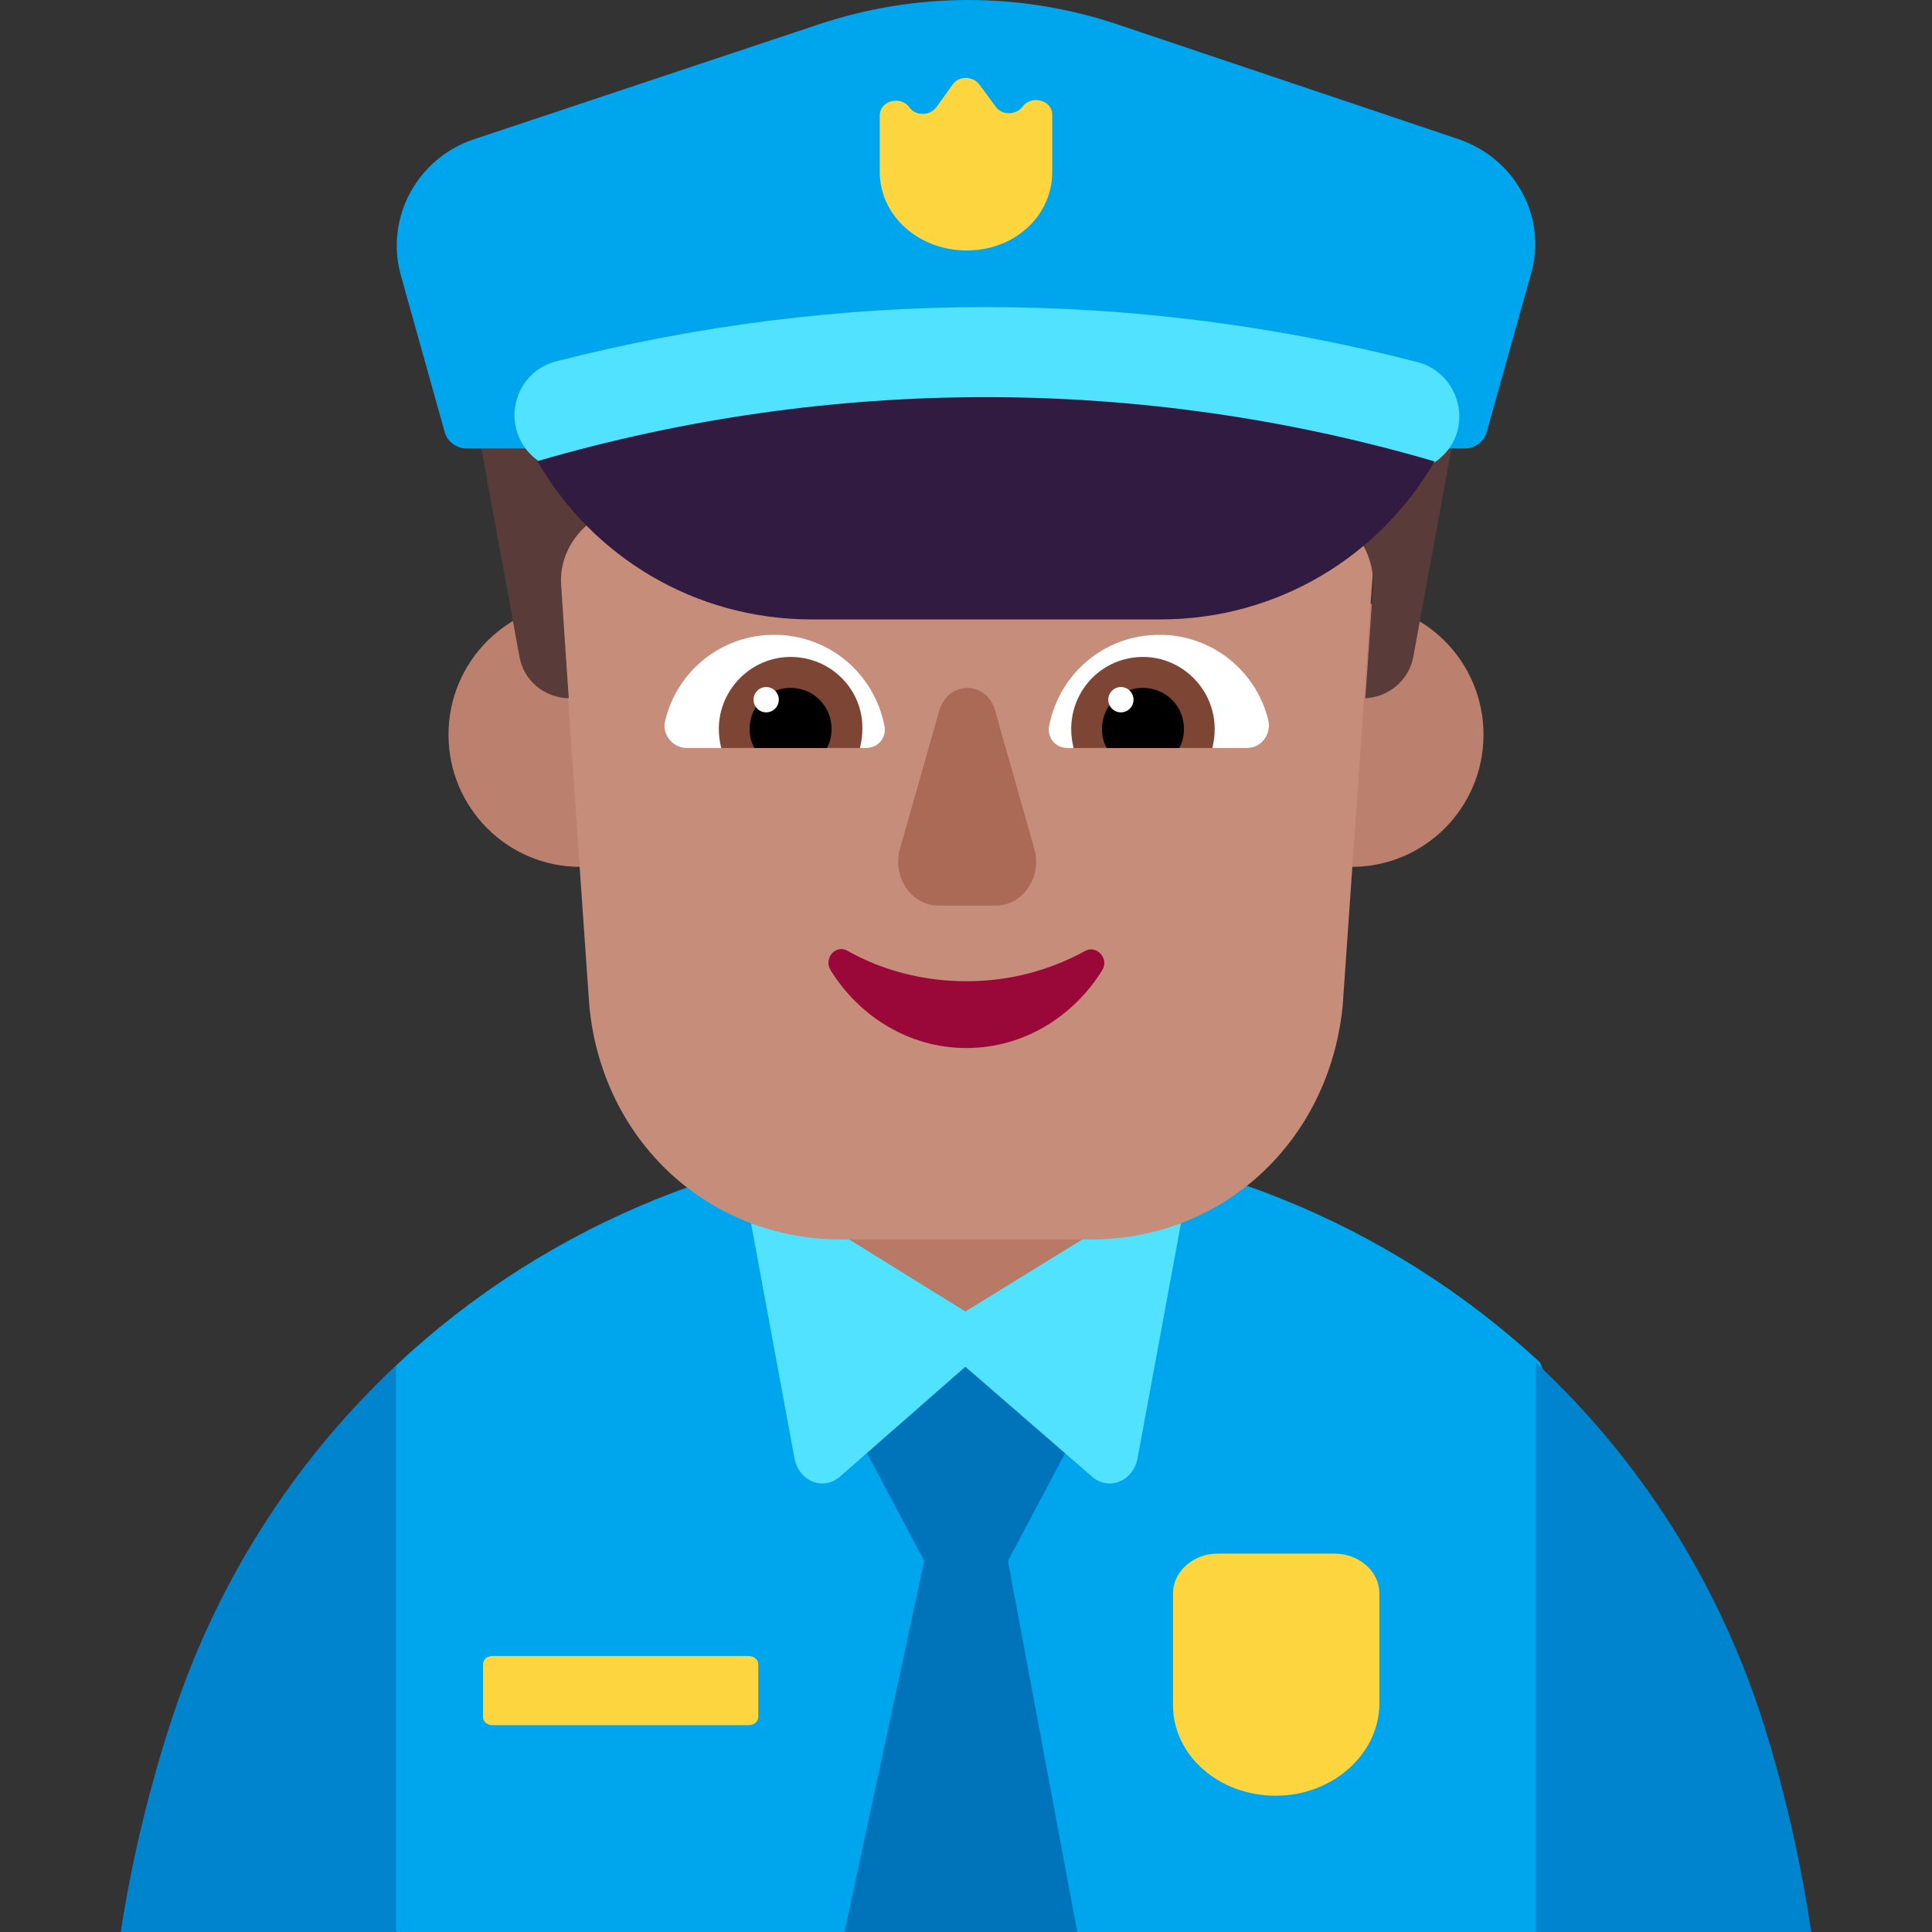 <svg viewBox="2 2 28 28" xmlns="http://www.w3.org/2000/svg">
<rect x="2" y="2" width="28" height="28" fill="#333333" stroke="none"/>
<path d="M12.316 12.648C12.316 13.705 11.461 14.563 10.408 14.563C9.354 14.563 8.5 13.705 8.5 12.648C8.5 11.589 9.354 10.732 10.408 10.732C11.461 10.732 12.316 11.589 12.316 12.648Z" fill="#BB806E"/>
<path d="M23.5 12.648C23.5 13.705 22.646 14.563 21.592 14.563C20.538 14.563 19.684 13.705 19.684 12.648C19.684 11.589 20.538 10.732 21.592 10.732C22.646 10.732 23.5 11.589 23.5 12.648Z" fill="#BB806E"/>
<path d="M24.322 30L25.741 25.962L24.322 21.748C22.122 19.713 19.192 18.5 16.052 18.5C12.892 18.5 9.941 19.723 7.741 21.788L6.741 25.962L7.741 30H24.322Z" fill="#00A6ED"/>
<path d="M13.5 18.5H18.5V19C18.5 20.381 17.381 21.5 16 21.5V21.5C14.619 21.5 13.5 20.381 13.5 19V18.5Z" fill="#B87A66"/>
<path d="M16.608 24.622L18.001 22L16 21.5L14.001 22L15.394 24.622L14.239 30H17.613L16.608 24.622Z" fill="#0074BA"/>
<path d="M15.991 21.808L14.175 23.399C13.933 23.612 13.579 23.47 13.514 23.136L12.75 19L15.991 21.007L19.25 19L18.486 23.136C18.421 23.47 18.067 23.612 17.825 23.399L15.991 21.808Z" fill="#50E2FF"/>
<path d="M27.585 27.064C27.883 28.026 28.101 29.009 28.25 30.001H24.261V21.75C25.779 23.164 26.94 24.978 27.585 27.064Z" fill="#0084CE"/>
<path d="M7.739 21.79V30.001H3.75C3.9 29.019 4.129 28.056 4.428 27.104L4.458 27.014C5.106 24.968 6.253 23.184 7.739 21.79Z" fill="#0084CE"/>
<path d="M15.497 4.095C12.363 4.095 9.884 6.751 10.103 9.886L10.541 16.174C10.73 18.145 12.283 19.558 14.184 19.558H17.816C19.707 19.558 21.26 18.154 21.459 16.174L21.896 9.886C22.116 6.761 19.637 4.095 16.503 4.095H15.497V4.095Z" fill="#C68D7B"/>
<path d="M15.497 4.5C12.363 4.5 9.884 7.157 10.103 10.291L10.541 16.58C10.73 18.55 12.283 19.963 14.184 19.963H17.816C19.707 19.963 21.26 18.56 21.459 16.58L21.896 10.291C22.116 7.167 19.637 4.5 16.503 4.5H15.497V4.5Z" fill="#C68D7B"/>
<path d="M21.927 5.652L21.449 5.413C21.111 5.244 20.802 5.025 20.534 4.756L19.598 3.831C18.901 3.134 17.866 2.896 16.931 3.224C16.324 3.433 15.667 3.433 15.06 3.224C14.244 2.816 13.249 2.975 12.602 3.622L11.467 4.756C11.199 5.025 10.89 5.244 10.552 5.413L10.074 5.652C9.198 6.09 8.711 7.065 8.89 8.03L9.527 11.512C9.586 11.861 9.885 12.11 10.243 12.12C10.243 12.12 10.174 11.134 10.134 10.498C10.104 10.169 10.243 9.851 10.482 9.632L10.691 9.443C10.98 9.184 11.139 8.826 11.139 8.438V7.463C11.139 7.184 11.328 6.945 11.597 6.876C12.313 6.697 13.866 6.388 16.006 6.388C18.145 6.388 19.688 6.697 20.414 6.876C20.683 6.945 20.872 7.184 20.872 7.463V8.438C20.872 8.816 21.031 9.184 21.32 9.443L21.539 9.642C21.788 9.861 21.917 10.179 21.897 10.508C21.857 11.144 21.788 12.12 21.788 12.12C22.136 12.1 22.424 11.851 22.484 11.512L23.121 8.03C23.29 7.065 22.813 6.09 21.927 5.652Z" fill="#593B39"/>
<path d="M23.136 4.016L18.209 2.358C16.793 1.881 15.268 1.881 13.851 2.358L8.875 4.016C8.047 4.289 7.579 5.156 7.808 5.985L8.446 8.266C8.486 8.403 8.616 8.5 8.765 8.5H23.226C23.375 8.5 23.505 8.403 23.545 8.266L24.183 5.985C24.432 5.156 23.964 4.298 23.136 4.016Z" fill="#00A6ED"/>
<path d="M22.15 8.807C18.31 7.817 14.3 7.817 10.46 8.797C10.04 8.907 9.61 8.657 9.49 8.247C9.36 7.807 9.62 7.347 10.06 7.237C14.16 6.187 18.44 6.187 22.54 7.247C22.98 7.357 23.24 7.817 23.12 8.257C23 8.667 22.57 8.917 22.15 8.807Z" fill="#50E2FF"/>
<path d="M9.79 8.687C10.58 10.057 12.06 10.977 13.76 10.977H18.82C20.52 10.977 22 10.057 22.79 8.687C18.55 7.447 14.05 7.447 9.81 8.677L9.79 8.687Z" fill="#321B41"/>
<path d="M16.006 16.221C15.377 16.221 14.783 16.062 14.283 15.78C14.108 15.682 13.933 15.89 14.038 16.062C14.457 16.735 15.179 17.189 16.006 17.189C16.833 17.189 17.555 16.735 17.974 16.062C18.079 15.89 17.893 15.694 17.73 15.78C17.217 16.062 16.635 16.221 16.006 16.221Z" fill="#990838"/>
<path d="M15.611 12.303L15.044 14.297C14.927 14.705 15.204 15.124 15.6 15.124H16.433C16.829 15.124 17.107 14.705 16.989 14.297L16.423 12.303C16.305 11.859 15.739 11.859 15.611 12.303Z" fill="#AB6A55"/>
<path d="M11.642 12.439C11.813 11.728 12.453 11.2 13.218 11.2C14.018 11.2 14.669 11.762 14.818 12.519C14.852 12.691 14.726 12.84 14.555 12.84H11.95C11.745 12.84 11.585 12.634 11.642 12.439Z" fill="white"/>
<path d="M20.381 12.439C20.21 11.728 19.57 11.2 18.805 11.2C18.005 11.2 17.354 11.762 17.205 12.519C17.171 12.691 17.297 12.84 17.468 12.84H20.073C20.278 12.84 20.427 12.645 20.381 12.439Z" fill="white"/>
<path d="M12.418 12.565C12.418 11.992 12.887 11.521 13.458 11.521C14.041 11.521 14.509 11.992 14.498 12.565C14.498 12.657 14.486 12.749 14.463 12.841H12.453C12.43 12.749 12.418 12.657 12.418 12.565Z" fill="#7D4533"/>
<path d="M19.604 12.565C19.604 11.992 19.136 11.521 18.565 11.521C17.982 11.521 17.525 11.992 17.525 12.565C17.525 12.657 17.537 12.749 17.559 12.841H19.57C19.593 12.749 19.604 12.657 19.604 12.565Z" fill="#7D4533"/>
<path d="M13.458 11.969C13.789 11.969 14.052 12.233 14.052 12.565C14.052 12.668 14.029 12.76 13.984 12.841H12.933C12.887 12.76 12.864 12.668 12.864 12.565C12.864 12.233 13.127 11.969 13.458 11.969Z" fill="black"/>
<path d="M18.565 11.969C18.233 11.969 17.971 12.233 17.971 12.565C17.971 12.668 17.994 12.76 18.039 12.841H19.09C19.136 12.76 19.159 12.668 19.159 12.565C19.159 12.233 18.896 11.969 18.565 11.969Z" fill="black"/>
<path d="M13.287 12.141C13.287 12.242 13.205 12.324 13.104 12.324C13.003 12.324 12.921 12.242 12.921 12.141C12.921 12.039 13.003 11.957 13.104 11.957C13.205 11.957 13.287 12.039 13.287 12.141Z" fill="white"/>
<path d="M18.428 12.141C18.428 12.242 18.346 12.324 18.245 12.324C18.144 12.324 18.062 12.242 18.062 12.141C18.062 12.039 18.144 11.957 18.245 11.957C18.346 11.957 18.428 12.039 18.428 12.141Z" fill="white"/>
<path d="M17.25 3.663C17.25 3.449 16.948 3.371 16.819 3.546C16.722 3.673 16.517 3.673 16.431 3.546L16.194 3.225C16.097 3.098 15.892 3.098 15.806 3.225L15.569 3.556C15.472 3.682 15.267 3.682 15.181 3.556C15.052 3.381 14.75 3.459 14.75 3.673V4.491C14.75 5.124 15.31 5.63 16.011 5.63C16.711 5.63 17.25 5.124 17.25 4.491V3.663Z" fill="#FCD53F"/>
<path d="M20.49 28.025C19.664 28.025 19 27.44 19 26.711V25.091C19 24.774 19.294 24.516 19.653 24.516H21.339C21.698 24.516 21.991 24.774 21.991 25.091V26.702C21.981 27.43 21.306 28.025 20.49 28.025Z" fill="#FCD53F"/>
<path d="M12.848 26H9.14C9.06 26 9 26.052 9 26.121V26.882C9 26.951 9.06 27.003 9.14 27.003H12.848C12.928 27.003 12.989 26.951 12.989 26.882V26.121C12.989 26.052 12.928 26 12.848 26Z" fill="#FCD53F"/>
</svg>
